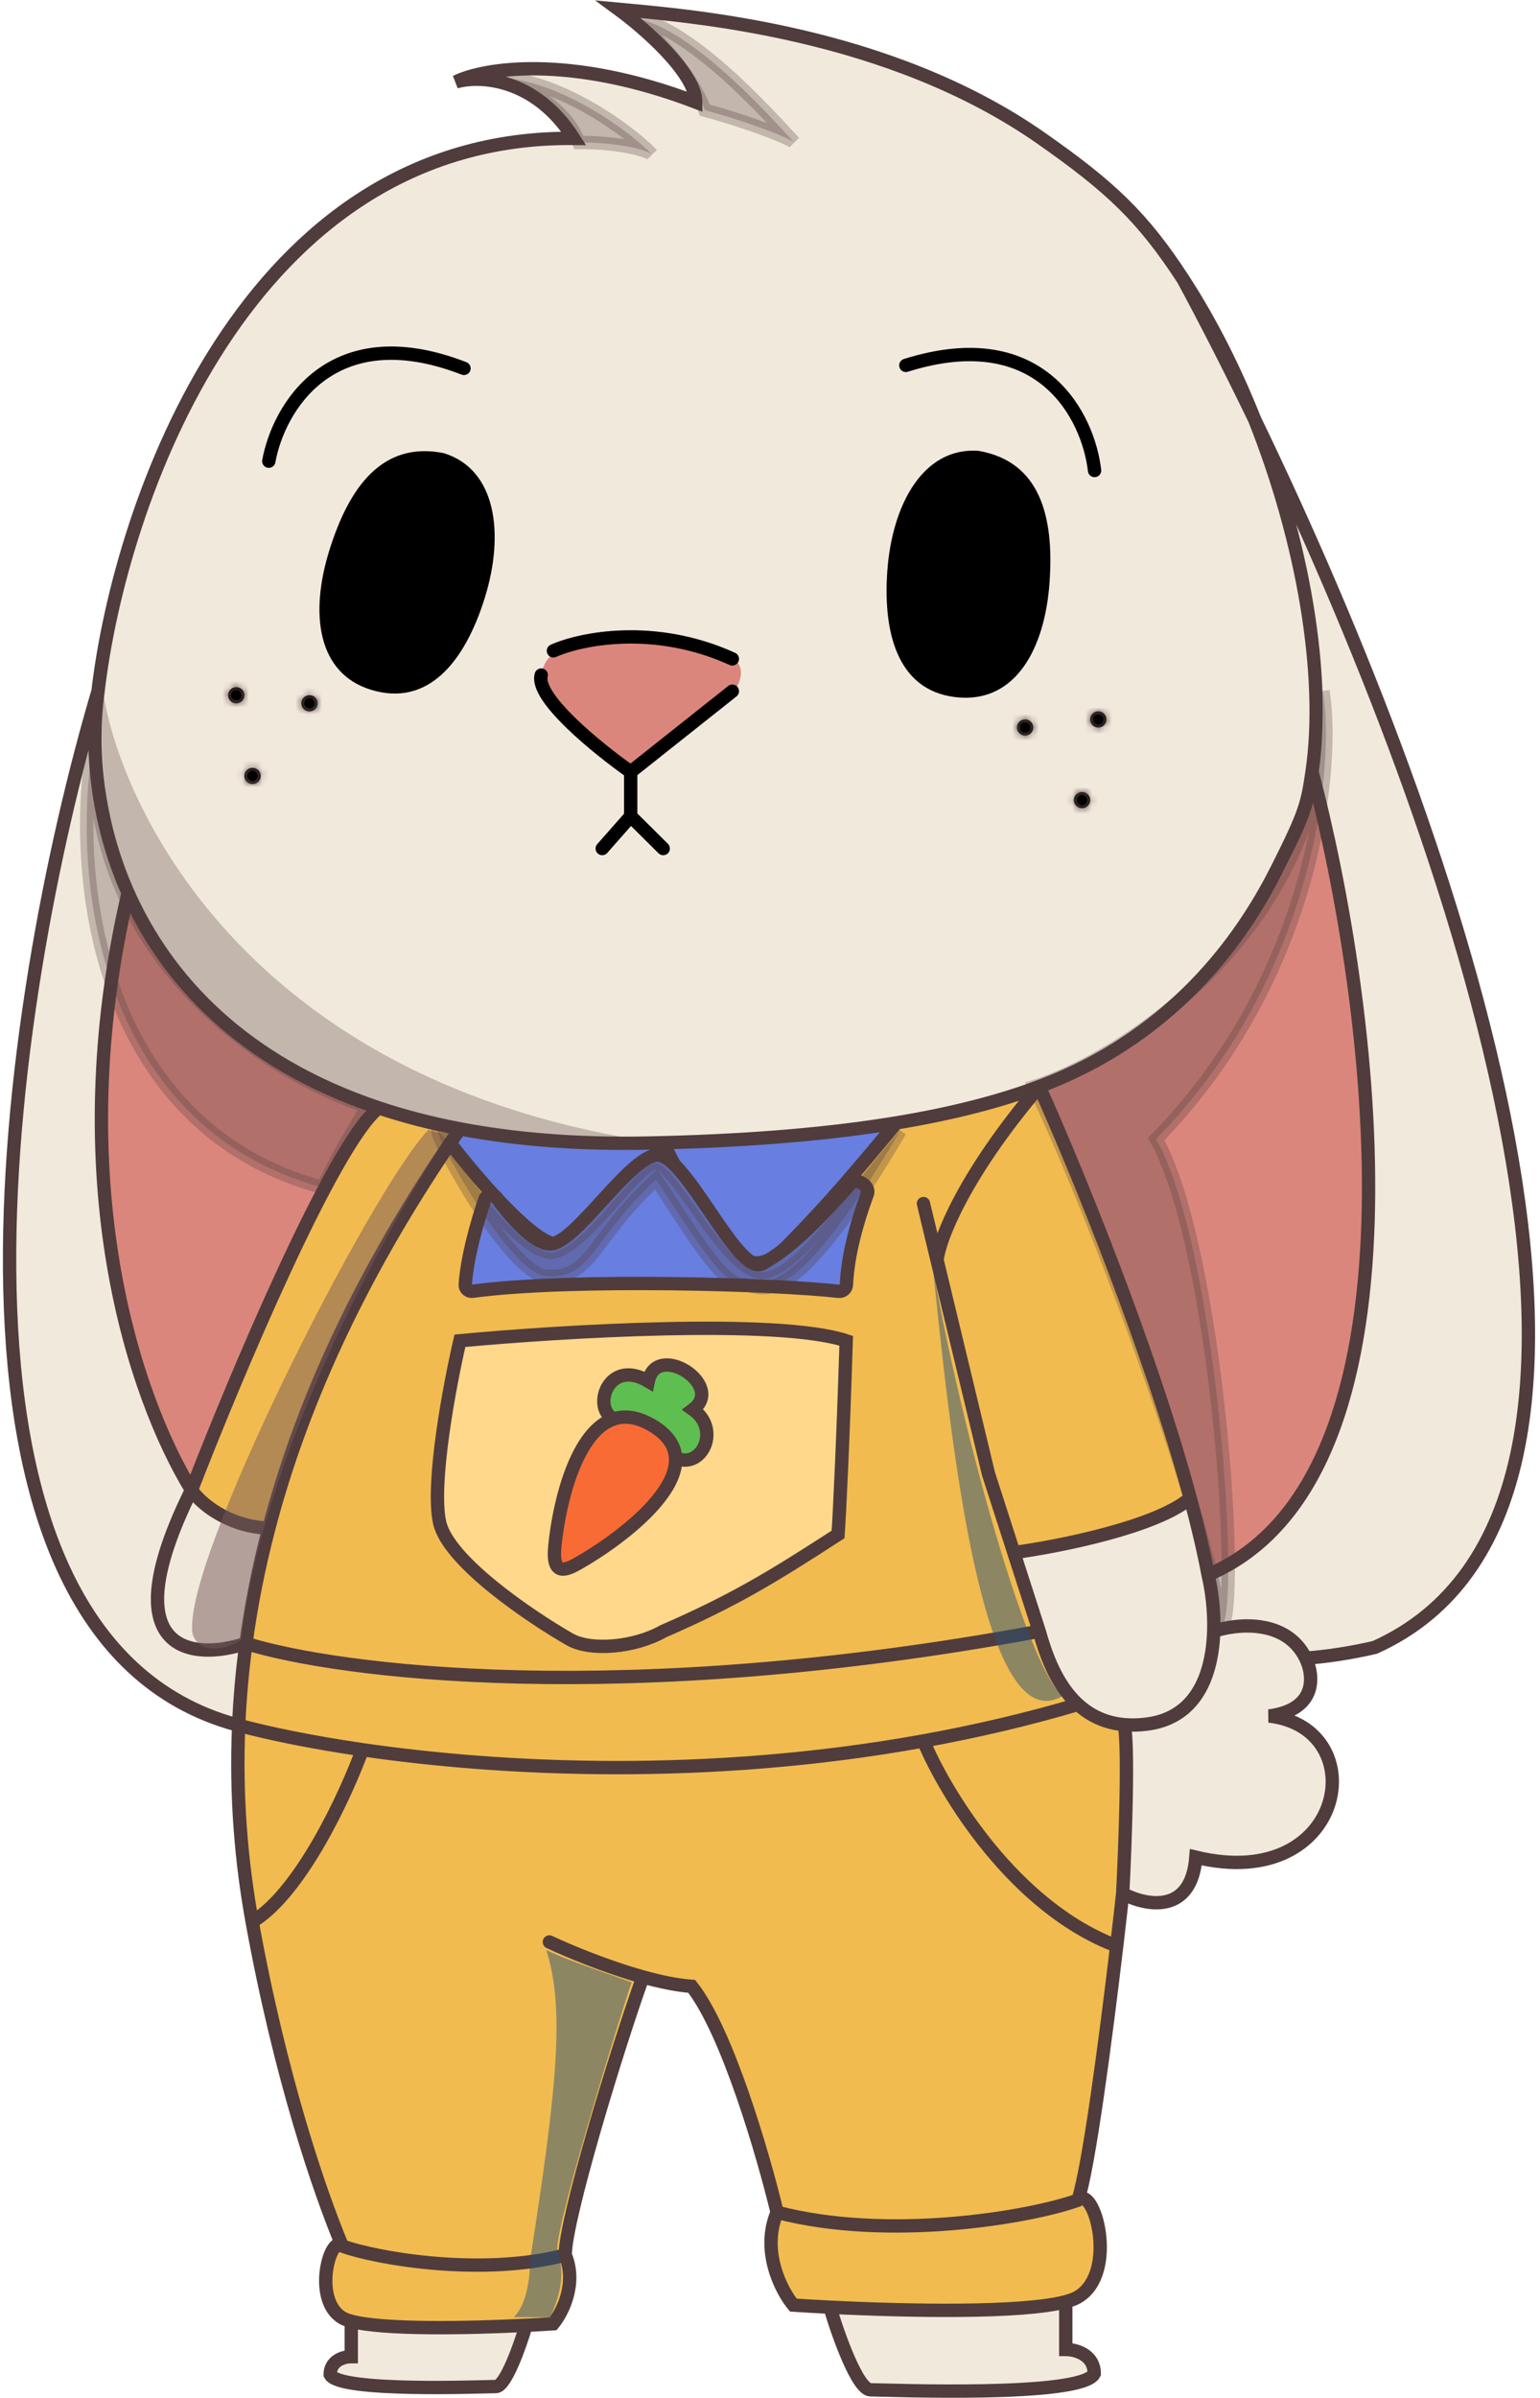 <svg width="232" height="361" viewBox="0 0 232 361" fill="none" xmlns="http://www.w3.org/2000/svg">
<path d="M86.438 20.834C36.944 20.348 18.037 76.107 14.77 104.047C13.608 112.33 14.435 123.512 19.292 134.418C25.058 147.363 36.501 159.919 57.036 166.771C60.806 168.029 64.883 169.094 69.287 169.935C77.496 171.502 86.843 172.286 97.464 172.076C98.289 172.059 99.106 172.041 99.915 172.02C113.853 171.66 125.391 170.631 135.039 169.039C143.572 167.632 150.627 165.785 156.556 163.573C178.193 155.499 188.122 139.277 192.41 130.774C196.698 122.27 196.951 120.975 197.658 116.196C199.788 101.776 196.331 81.549 189.009 63.14C185.317 55.51 181.688 48.426 178.273 42.094C172.159 32.683 167.295 28.124 156.882 20.834C133.78 4.662 103.998 2.41 93.177 1.398C97.056 4.233 104.815 10.995 104.815 15.368C85.703 8.079 72.758 10.306 68.674 12.331C72.146 11.319 80.558 11.602 86.438 20.834Z" fill="#F2E9DD"/>
<path d="M28.845 224.312C16.584 249.094 29.21 250.025 37.056 247.393C37.807 241.817 38.931 236.034 40.497 230.055C34.126 229.79 30.075 226.116 28.845 224.312Z" fill="#F2E9DD"/>
<path d="M172.808 259.541C179.014 258.739 181.667 254.094 182.525 248.932C182.709 247.825 182.811 246.693 182.847 245.571C182.949 242.424 182.538 239.348 181.997 237.068C181.316 233.468 180.398 229.581 179.307 225.527C174.215 229.9 159.472 232.816 152.737 233.727L156.556 245.571C157.463 248.767 159.012 253.5 162.395 256.588C164.164 258.203 166.434 259.368 169.375 259.63C170.431 259.724 171.572 259.701 172.808 259.541Z" fill="#F2E9DD"/>
<path d="M14.77 104.047C1.09 150.269 -13.898 246.095 35.597 259.63C35.716 259.662 35.836 259.695 35.957 259.727C36.13 255.737 36.485 251.625 37.056 247.393C29.21 250.025 16.584 249.094 28.845 224.312C20.273 210.249 9.212 177.725 19.292 134.418C14.435 123.512 13.608 112.33 14.77 104.047Z" fill="#F2E9DD"/>
<path d="M197.658 116.196C206.73 150.413 216.299 222.49 181.997 237.068C182.538 239.348 182.949 242.424 182.847 245.571C186.239 244.424 193.758 243.629 196.698 249.621C199.986 249.371 203.455 248.845 207.111 248.001C254.328 226.759 219.545 126.263 189.009 63.14C196.331 81.549 199.788 101.776 197.658 116.196Z" fill="#F2E9DD"/>
<path d="M182.525 248.932C181.667 254.094 179.014 258.739 172.808 259.541C171.572 259.701 170.431 259.724 169.375 259.63C170.059 263.102 169.499 278.025 169.133 285.052C172.524 286.874 179.477 288.332 180.159 279.585C202.823 285.052 207.111 260.149 191.185 258.326C198.535 257.355 197.923 252.118 196.698 249.621C193.758 243.629 186.239 244.424 182.847 245.571C182.811 246.693 182.709 247.825 182.525 248.932Z" fill="#F2E9DD"/>
<path d="M74.709 359.269C76.162 359.269 78.341 353.124 79.249 350.052C70.494 350.49 57.76 350.735 52.919 349.439V354.768C51.86 354.768 49.741 355.308 49.741 357.468C51.103 360.169 72.893 359.269 74.709 359.269Z" fill="#F2E9DD"/>
<path d="M125.029 347.324C126.254 351.47 129.195 359.761 131.155 359.761C133.605 359.761 163.007 360.976 164.845 357.332C164.845 354.416 161.987 353.687 160.557 353.687V346.498C154.026 348.246 136.842 347.916 125.029 347.324Z" fill="#F2E9DD"/>
<path d="M197.658 116.196C196.951 120.975 196.698 122.27 192.41 130.774C188.122 139.277 178.193 155.499 156.556 163.573C162.173 176.072 173.33 203.311 179.307 225.527C180.398 229.581 181.316 233.468 181.997 237.068C216.299 222.49 206.73 150.413 197.658 116.196Z" fill="#DB867D"/>
<path d="M117.066 333.036C133.727 337.409 155.044 333.846 162.395 331.214C164.014 326.399 166.579 306.895 168.229 292.948C152.804 287.117 142.394 269.94 139.118 262.08C106.548 267.965 75.635 266.461 54.586 263.398C52.101 270.211 45.302 284.93 37.988 289.304C42.276 312.91 48.12 329.839 51.557 338.113C57.005 340.063 72.802 342.704 85.15 339.463C85.15 334.118 92.768 309.013 96.852 297.609C99.447 298.331 102.001 298.866 104.202 299.022C109.593 305.825 115.024 324.533 117.066 333.036Z" fill="#F1BB50"/>
<path fill-rule="evenodd" clip-rule="evenodd" d="M156.556 245.571L152.737 233.727L148.919 221.883L141.166 189.691C141.491 186.654 145.024 177.179 156.556 163.573C150.627 165.785 143.572 167.632 135.039 169.039C128.718 176.613 125.178 180.848 118.904 187.261C117.679 188.476 115.106 191.149 112.166 189.691C108.735 188.719 102.569 177.505 99.915 172.02C96.239 177.1 87.786 187.261 83.376 187.261C79.455 186.289 71.369 176.733 67.817 172.076C53.633 192.958 45.13 212.367 40.497 230.055C38.931 236.034 37.807 241.817 37.056 247.393C50.645 251.645 93.57 257.233 156.556 245.571ZM66.224 229.172C64.95 223.341 67.735 208.52 69.287 201.839C84.397 200.421 117.188 198.437 127.479 201.839C126.989 217.388 126.458 228.159 126.254 230.994C116.113 237.57 110.387 241.013 99.915 245.571C95.627 248.001 89.004 248.608 85.826 246.786C79.823 243.344 67.498 235.003 66.224 229.172Z" fill="#F1BB50"/>
<path d="M148.919 221.883L152.737 233.727C159.472 232.816 174.215 229.9 179.307 225.527C173.33 203.311 162.173 176.072 156.556 163.573C145.024 177.179 141.491 186.654 141.166 189.691L148.919 221.883Z" fill="#F1BB50"/>
<path d="M156.556 245.571C93.57 257.233 50.645 251.645 37.056 247.393C36.485 251.625 36.13 255.737 35.957 259.727C40.606 260.97 46.946 262.287 54.586 263.398C75.635 266.461 106.548 267.965 139.118 262.08C146.82 260.689 154.616 258.884 162.395 256.588C159.012 253.5 157.463 248.767 156.556 245.571Z" fill="#F1BB50"/>
<path d="M37.988 289.304C45.302 284.93 52.101 270.211 54.586 263.398C46.946 262.287 40.606 260.97 35.957 259.727C35.492 270.512 36.37 280.398 37.988 289.304Z" fill="#F1BB50"/>
<path d="M85.15 339.463C72.802 342.704 57.005 340.063 51.557 338.113C49.741 336.312 47.018 346.215 51.557 348.916C51.889 349.113 52.349 349.287 52.919 349.439C57.76 350.735 70.494 350.49 79.249 350.052C80.747 349.977 82.129 349.896 83.334 349.816C84.696 348.166 86.966 343.784 85.15 339.463Z" fill="#F1BB50"/>
<path d="M162.395 331.214C155.044 333.846 133.727 337.409 117.066 333.036C114.616 338.867 117.679 344.779 119.516 347.006C121.143 347.114 123.007 347.223 125.029 347.324C136.842 347.916 154.026 348.246 160.557 346.498C161.326 346.292 161.947 346.058 162.395 345.791C168.52 342.147 164.845 328.784 162.395 331.214Z" fill="#F1BB50"/>
<path d="M169.133 285.052C169.499 278.025 170.059 263.102 169.375 259.63C166.434 259.368 164.164 258.203 162.395 256.588C154.616 258.884 146.82 260.689 139.118 262.08C142.394 269.94 152.804 287.117 168.229 292.948C168.577 290.005 168.884 287.31 169.133 285.052Z" fill="#F1BB50"/>
<path d="M69.287 201.839C67.735 208.52 64.95 223.341 66.224 229.172C67.498 235.003 79.823 243.344 85.826 246.786C89.004 248.608 95.627 248.001 99.915 245.571C110.387 241.013 116.113 237.57 126.254 230.994C126.458 228.159 126.989 217.388 127.479 201.839C117.188 198.437 84.397 200.421 69.287 201.839Z" fill="#FFD88B"/>
<path d="M19.292 134.418C9.212 177.725 20.273 210.249 28.845 224.312C35.384 207.413 50.175 172.244 57.036 166.771C36.501 159.919 25.058 147.363 19.292 134.418Z" fill="#DB867D"/>
<path d="M69.287 169.935C64.883 169.094 60.806 168.029 57.036 166.771C50.175 172.244 35.384 207.413 28.845 224.312C30.075 226.116 34.126 229.79 40.497 230.055C45.13 212.367 53.633 192.958 67.817 172.076C68.3 171.364 68.79 170.65 69.287 169.935Z" fill="#F1BB50"/>
<path d="M97.464 172.076C86.843 172.286 77.496 171.502 69.287 169.935C68.79 170.65 68.3 171.364 67.817 172.076C71.369 176.733 79.455 186.289 83.376 187.261C87.786 187.261 96.239 177.1 99.915 172.02C99.106 172.041 98.289 172.059 97.464 172.076Z" fill="#687EE0"/>
<path d="M99.915 172.02C102.569 177.505 108.735 188.719 112.166 189.691C115.106 191.149 117.679 188.476 118.904 187.261C125.178 180.848 128.718 176.613 135.039 169.039C125.391 170.631 113.853 171.66 99.915 172.02Z" fill="#687EE0"/>
<path d="M14.77 104.047C18.037 76.107 36.944 20.348 86.438 20.834C80.558 11.602 72.146 11.319 68.674 12.331C72.758 10.306 85.703 8.079 104.815 15.368C104.815 10.995 97.056 4.233 93.177 1.398C103.998 2.41 133.78 4.662 156.882 20.834C167.295 28.124 172.159 32.683 178.273 42.094M14.77 104.047C1.09 150.269 -13.898 246.095 35.597 259.63C35.716 259.662 35.836 259.695 35.957 259.727M14.77 104.047C13.608 112.33 14.435 123.512 19.292 134.418M178.273 42.094C181.688 48.426 185.317 55.51 189.009 63.14M178.273 42.094C182.414 48.467 186.031 55.653 189.009 63.14M139.118 181.187L141.166 189.691M197.658 116.196C196.951 120.975 196.698 122.27 192.41 130.774C188.122 139.277 178.193 155.499 156.556 163.573M197.658 116.196C206.73 150.413 216.299 222.49 181.997 237.068M197.658 116.196C199.788 101.776 196.331 81.549 189.009 63.14M181.997 237.068C181.316 233.468 180.398 229.581 179.307 225.527M181.997 237.068C182.538 239.348 182.949 242.424 182.847 245.571M156.556 163.573C162.173 176.072 173.33 203.311 179.307 225.527M156.556 163.573C145.024 177.179 141.491 186.654 141.166 189.691M156.556 163.573C150.627 165.785 143.572 167.632 135.039 169.039M156.556 245.571L152.737 233.727M156.556 245.571C93.57 257.233 50.645 251.645 37.056 247.393M156.556 245.571C157.463 248.767 159.012 253.5 162.395 256.588M152.737 233.727L148.919 221.883L141.166 189.691M152.737 233.727C159.472 232.816 174.215 229.9 179.307 225.527M182.847 245.571C182.811 246.693 182.709 247.825 182.525 248.932C181.667 254.094 179.014 258.739 172.808 259.541C171.572 259.701 170.431 259.724 169.375 259.63M182.847 245.571C186.239 244.424 193.758 243.629 196.698 249.621M196.698 249.621C199.986 249.371 203.455 248.845 207.111 248.001C254.328 226.759 219.545 126.263 189.009 63.14M196.698 249.621C197.923 252.118 198.535 257.355 191.185 258.326C207.111 260.149 202.823 285.052 180.159 279.585C179.477 288.332 172.524 286.874 169.133 285.052M169.133 285.052C169.499 278.025 170.059 263.102 169.375 259.63M169.133 285.052C168.884 287.31 168.577 290.005 168.229 292.948M162.395 331.214C155.044 333.846 133.727 337.409 117.066 333.036M162.395 331.214C164.845 328.784 168.52 342.147 162.395 345.791C161.947 346.058 161.326 346.292 160.557 346.498M162.395 331.214C164.014 326.399 166.579 306.895 168.229 292.948M169.375 259.63C166.434 259.368 164.164 258.203 162.395 256.588M117.066 333.036C114.616 338.867 117.679 344.779 119.516 347.006C121.143 347.114 123.007 347.223 125.029 347.324M117.066 333.036C115.024 324.533 109.593 305.825 104.202 299.022C102.001 298.866 99.447 298.331 96.852 297.609M125.029 347.324C126.254 351.47 129.195 359.761 131.155 359.761C133.605 359.761 163.007 360.976 164.845 357.332C164.845 354.416 161.987 353.687 160.557 353.687V346.498M125.029 347.324C136.842 347.916 154.026 348.246 160.557 346.498M19.292 134.418C9.212 177.725 20.273 210.249 28.845 224.312M19.292 134.418C25.058 147.363 36.501 159.919 57.036 166.771M51.557 338.113C48.12 329.839 42.276 312.91 37.988 289.304M51.557 338.113C57.005 340.063 72.802 342.704 85.15 339.463M51.557 338.113C49.741 336.312 47.018 346.215 51.557 348.916C51.889 349.113 52.349 349.287 52.919 349.439M69.287 169.935C77.496 171.502 86.843 172.286 97.464 172.076C98.289 172.059 99.106 172.041 99.915 172.02M69.287 169.935C64.883 169.094 60.806 168.029 57.036 166.771M69.287 169.935C68.79 170.65 68.3 171.364 67.817 172.076M37.056 247.393C29.21 250.025 16.584 249.094 28.845 224.312M37.056 247.393C37.807 241.817 38.931 236.034 40.497 230.055M37.056 247.393C36.485 251.625 36.13 255.737 35.957 259.727M28.845 224.312C35.384 207.413 50.175 172.244 57.036 166.771M28.845 224.312C30.075 226.116 34.126 229.79 40.497 230.055M40.497 230.055C45.13 212.367 53.633 192.958 67.817 172.076M67.817 172.076C71.369 176.733 79.455 186.289 83.376 187.261C87.786 187.261 96.239 177.1 99.915 172.02M99.915 172.02C102.569 177.505 108.735 188.719 112.166 189.691C115.106 191.149 117.679 188.476 118.904 187.261C125.178 180.848 128.718 176.612 135.039 169.039M99.915 172.02C113.853 171.66 125.391 170.631 135.039 169.039M162.395 256.588C154.616 258.884 146.82 260.689 139.118 262.08M54.586 263.398C52.101 270.211 45.302 284.93 37.988 289.304M54.586 263.398C75.635 266.461 106.548 267.965 139.118 262.08M54.586 263.398C46.946 262.287 40.606 260.97 35.957 259.727M37.988 289.304C36.37 280.398 35.492 270.512 35.957 259.727M139.118 262.08C142.394 269.94 152.804 287.117 168.229 292.948M82.763 292.341C85.675 293.716 91.357 296.081 96.852 297.609M96.852 297.609C92.768 309.013 85.15 334.118 85.15 339.463M85.15 339.463C86.966 343.784 84.696 348.166 83.334 349.816C82.129 349.896 80.747 349.977 79.249 350.052M79.249 350.052C78.341 353.124 76.162 359.269 74.709 359.269C72.893 359.269 51.103 360.169 49.741 357.468C49.741 355.308 51.86 354.768 52.919 354.768V349.439M79.249 350.052C70.494 350.49 57.76 350.735 52.919 349.439M69.287 201.839C67.735 208.52 64.95 223.341 66.224 229.172C67.498 235.003 79.823 243.344 85.826 246.786C89.004 248.608 95.627 248.001 99.915 245.571C110.387 241.013 116.113 237.57 126.254 230.994C126.458 228.159 126.989 217.388 127.479 201.839C117.188 198.437 84.397 200.421 69.287 201.839Z" stroke="#503C3C" stroke-width="2.009" stroke-linecap="round"/>
<path d="M83.581 232.829C83.142 237.382 85.286 236.389 87.257 235.258C93.146 231.877 102.094 225.09 101.778 219.466C101.678 217.68 100.644 216.012 98.282 214.607C96.088 213.301 94.18 213.068 92.532 213.587C86.817 215.385 84.215 226.229 83.581 232.829Z" fill="#F96B35"/>
<path d="M92.532 213.587C94.18 213.068 96.088 213.301 98.282 214.607C100.644 216.012 101.678 217.68 101.778 219.466C105.631 221.288 108.694 215.223 104.406 212.186C109.307 208.544 98.893 201.862 97.668 207.935C91.543 204.29 89.092 212.177 92.532 213.587Z" fill="#5FBE50"/>
<path d="M92.532 213.587C86.817 215.385 84.215 226.229 83.581 232.829C83.142 237.382 85.286 236.389 87.257 235.258C93.146 231.877 102.094 225.09 101.778 219.466M92.532 213.587C94.18 213.068 96.088 213.301 98.282 214.607C100.644 216.012 101.678 217.68 101.778 219.466M92.532 213.587C89.092 212.177 91.543 204.29 97.668 207.935C98.893 201.862 109.307 208.544 104.406 212.186C108.694 215.223 105.631 221.288 101.778 219.466" stroke="#503C3C" stroke-width="2.009"/>
<path d="M74.812 180.322C74.335 179.668 73.32 179.779 73.054 180.543C71.95 183.719 70.362 189.245 70.088 193.381C70.047 193.995 70.587 194.466 71.198 194.384C86.047 192.387 117.201 193.326 126.342 194.397C126.953 194.469 127.485 193.995 127.514 193.38C127.724 188.92 129.087 183.995 130.683 179.697C131.106 178.557 128.997 177.208 128.191 178.119C122.72 184.304 118.882 188.027 114.763 190.298C110.934 191.812 103.125 173.291 98.837 173.898C94.549 174.506 86.586 187.261 82.91 187.261C80.242 187.261 76.604 182.778 74.812 180.322Z" fill="#687EE0" stroke="#503C3C" stroke-width="2.009"/>
<path d="M79.849 340.328C83.905 314.356 85.132 302.406 82.299 293.559C84.462 294.586 86.426 295.31 89.18 296.292C92.456 297.461 95.162 298.418 95.162 298.418C93.897 301.85 82.306 339.27 84.136 339.113C85.33 343.533 83.705 346.808 82.911 348.832H77.398C79.359 346.888 79.849 342.96 79.849 340.328Z" fill="#2A5375" fill-opacity="0.5"/>
<path d="M140.49 190.301C143.064 215.415 147.841 262.581 160.092 255.292C154.118 250.365 143.493 209.293 140.49 190.301Z" fill="#2A5375" fill-opacity="0.5"/>
<path d="M29.039 246.066C30.297 249.622 35.325 247.795 36.356 246.785C39.346 219.475 58.101 184.806 67.651 170.582C64.534 170.253 66.371 170.686 64.534 170.078C55.832 179.203 27.286 235.444 29.004 245.931C29.012 245.979 29.023 246.02 29.039 246.066Z" fill="#775959" fill-opacity="0.5"/>
<path d="M99.449 172.079C69.842 174.306 11.609 163.818 15.529 104.051C17.787 120.032 36.245 163.093 99.449 172.079Z" fill="#503C3C" fill-opacity="0.3"/>
<path d="M48.607 178.757C15.774 170.01 10.016 133.607 14.304 110.121C12.344 144.135 40.848 161.952 55.345 166.609C51.057 173.898 52.282 171.468 48.607 178.757Z" fill="#503C3C" fill-opacity="0.3" stroke="#503C3C" stroke-opacity="0.3" stroke-width="2.009"/>
<path d="M199.296 104.051C201.257 138.065 170.302 158.919 155.805 163.575C165.192 183.059 181.84 228.069 183.983 244.966C187.045 242.537 183.37 187.871 174.182 171.472C198.288 146.81 201.135 114.874 199.296 104.051Z" fill="#503C3C" fill-opacity="0.3" stroke="#503C3C" stroke-opacity="0.3" stroke-width="2.009"/>
<path d="M87.199 21.441C85.239 16.096 78.623 12.735 75.561 11.723C84.381 12.209 94.754 19.619 98.225 23.263C97.612 22.656 93.57 21.441 87.199 21.441Z" fill="#503C3C" fill-opacity="0.3" stroke="#503C3C" stroke-opacity="0.3" stroke-width="2.009"/>
<path d="M106.188 16.583C104.228 11.238 97.613 3.626 94.55 2.613C103.371 3.099 116.193 17.798 119.664 21.442C119.052 20.835 112.926 18.405 106.188 16.583Z" fill="#503C3C" fill-opacity="0.3" stroke="#503C3C" stroke-opacity="0.3" stroke-width="2.009"/>
<path d="M82.298 192.121C75.437 191.635 60.246 160.536 68.209 173.292C76.172 186.047 81.718 189.054 83.523 188.476C88.71 187.08 95.79 175.136 98.837 175.114C101.883 175.092 109.496 191.513 114.763 191.513C120.03 191.513 128.852 177.543 135.59 170.255C118.439 199.41 114.763 193.336 111.7 193.336C108.638 193.336 103.737 184.832 98.837 177.543C89.036 186.654 89.159 192.607 82.298 192.121Z" fill="#503C3C" fill-opacity="0.3" stroke="#503C3C" stroke-opacity="0.3" stroke-width="2.009"/>
<path d="M73.026 90.022C70.026 99.636 64.484 106.475 55.89 103.838C47.847 101.37 46.619 92.454 49.619 82.84C52.619 73.226 57.647 66.389 66.835 68.21C74.799 70.641 76.026 80.408 73.026 90.022Z" fill="black"/>
<path d="M133.672 85.975C132.957 96.013 135.624 104.378 144.598 105.007C152.997 105.595 157.398 97.724 158.113 87.686C158.828 77.647 156.638 69.469 147.408 67.867C139.098 67.273 134.386 75.936 133.672 85.975Z" fill="black"/>
<path d="M40.495 69.427C41.924 61.531 49.806 47.682 69.898 55.457" stroke="black" stroke-width="2.009" stroke-linecap="round"/>
<path d="M164.894 70.831C163.983 62.859 157.021 48.534 136.465 55.004" stroke="black" stroke-width="2.009" stroke-linecap="round"/>
<mask id="path-19-inside-1_1520_4155" fill="white">
<ellipse cx="35.595" cy="104.66" rx="1.225" ry="1.215"/>
</mask>
<ellipse cx="35.595" cy="104.66" rx="1.225" ry="1.215" fill="black"/>
<path d="M36.82 104.66H34.811C34.811 104.205 35.178 103.866 35.595 103.866V105.875V107.884C37.365 107.884 38.829 106.457 38.829 104.66H36.82ZM35.595 105.875V103.866C36.012 103.866 36.379 104.205 36.379 104.66H34.37H32.361C32.361 106.457 33.825 107.884 35.595 107.884V105.875ZM34.37 104.66H36.379C36.379 105.115 36.012 105.454 35.595 105.454V103.445V101.436C33.825 101.436 32.361 102.864 32.361 104.66H34.37ZM35.595 103.445V105.454C35.178 105.454 34.811 105.115 34.811 104.66H36.82H38.829C38.829 102.864 37.365 101.436 35.595 101.436V103.445Z" fill="#503C3C" mask="url(#path-19-inside-1_1520_4155)"/>
<mask id="path-21-inside-2_1520_4155" fill="white">
<ellipse cx="1.225" cy="1.215" rx="1.225" ry="1.215" transform="matrix(-1 0 0 1 166.68 107.09)"/>
</mask>
<ellipse cx="1.225" cy="1.215" rx="1.225" ry="1.215" transform="matrix(-1 0 0 1 166.68 107.09)" fill="black"/>
<path d="M164.229 108.305H166.238C166.238 107.85 165.871 107.51 165.455 107.51V109.519V111.528C163.684 111.528 162.22 110.101 162.22 108.305H164.229ZM165.455 109.519V107.51C165.038 107.51 164.671 107.85 164.671 108.305H166.68H168.689C168.689 110.101 167.225 111.528 165.455 111.528V109.519ZM166.68 108.305H164.671C164.671 108.759 165.038 109.099 165.455 109.099V107.09V105.081C167.225 105.081 168.689 106.508 168.689 108.305H166.68ZM165.455 107.09V109.099C165.871 109.099 166.238 108.759 166.238 108.305H164.229H162.22C162.22 106.508 163.684 105.081 165.455 105.081V107.09Z" fill="#503C3C" mask="url(#path-21-inside-2_1520_4155)"/>
<mask id="path-23-inside-3_1520_4155" fill="white">
<ellipse cx="38.045" cy="116.805" rx="1.225" ry="1.215"/>
</mask>
<ellipse cx="38.045" cy="116.805" rx="1.225" ry="1.215" fill="black"/>
<path d="M39.27 116.805H37.261C37.261 116.35 37.629 116.01 38.045 116.01V118.019V120.028C39.816 120.028 41.279 118.601 41.279 116.805H39.27ZM38.045 118.019V116.01C38.462 116.01 38.829 116.35 38.829 116.805H36.82H34.811C34.811 118.601 36.275 120.028 38.045 120.028V118.019ZM36.82 116.805H38.829C38.829 117.259 38.462 117.599 38.045 117.599V115.59V113.581C36.275 113.581 34.811 115.008 34.811 116.805H36.82ZM38.045 115.59V117.599C37.629 117.599 37.261 117.259 37.261 116.805H39.27H41.279C41.279 115.008 39.816 113.581 38.045 113.581V115.59Z" fill="#503C3C" mask="url(#path-23-inside-3_1520_4155)"/>
<mask id="path-25-inside-4_1520_4155" fill="white">
<ellipse cx="1.225" cy="1.215" rx="1.225" ry="1.215" transform="matrix(-1 0 0 1 164.23 119.234)"/>
</mask>
<ellipse cx="1.225" cy="1.215" rx="1.225" ry="1.215" transform="matrix(-1 0 0 1 164.23 119.234)" fill="black"/>
<path d="M161.78 120.449H163.789C163.789 119.995 163.422 119.655 163.005 119.655V121.664V123.673C161.235 123.673 159.771 122.246 159.771 120.449H161.78ZM163.005 121.664V119.655C162.588 119.655 162.221 119.995 162.221 120.449H164.23H166.239C166.239 122.246 164.775 123.673 163.005 123.673V121.664ZM164.23 120.449H162.221C162.221 120.904 162.588 121.243 163.005 121.243V119.234V117.225C164.775 117.225 166.239 118.653 166.239 120.449H164.23ZM163.005 119.234V121.243C163.422 121.243 163.789 120.904 163.789 120.449H161.78H159.771C159.771 118.653 161.235 117.225 163.005 117.225V119.234Z" fill="#503C3C" mask="url(#path-25-inside-4_1520_4155)"/>
<mask id="path-27-inside-5_1520_4155" fill="white">
<ellipse cx="46.622" cy="105.871" rx="1.225" ry="1.215"/>
</mask>
<ellipse cx="46.622" cy="105.871" rx="1.225" ry="1.215" fill="black"/>
<path d="M47.847 105.871H45.838C45.838 105.416 46.205 105.077 46.622 105.077V107.086V109.095C48.392 109.095 49.856 107.667 49.856 105.871H47.847ZM46.622 107.086V105.077C47.038 105.077 47.406 105.416 47.406 105.871H45.397H43.388C43.388 107.667 44.852 109.095 46.622 109.095V107.086ZM45.397 105.871H47.406C47.406 106.326 47.038 106.665 46.622 106.665V104.656V102.647C44.852 102.647 43.388 104.075 43.388 105.871H45.397ZM46.622 104.656V106.665C46.205 106.665 45.838 106.326 45.838 105.871H47.847H49.856C49.856 104.075 48.392 102.647 46.622 102.647V104.656Z" fill="#503C3C" mask="url(#path-27-inside-5_1520_4155)"/>
<mask id="path-29-inside-6_1520_4155" fill="white">
<ellipse cx="1.225" cy="1.215" rx="1.225" ry="1.215" transform="matrix(-1 0 0 1 155.655 108.301)"/>
</mask>
<ellipse cx="1.225" cy="1.215" rx="1.225" ry="1.215" transform="matrix(-1 0 0 1 155.655 108.301)" fill="black"/>
<path d="M153.205 109.516H155.214C155.214 109.061 154.847 108.721 154.43 108.721V110.73V112.739C152.66 112.739 151.196 111.312 151.196 109.516H153.205ZM154.43 110.73V108.721C154.013 108.721 153.646 109.061 153.646 109.516H155.655H157.664C157.664 111.312 156.2 112.739 154.43 112.739V110.73ZM155.655 109.516H153.646C153.646 109.97 154.013 110.31 154.43 110.31V108.301V106.292C156.2 106.292 157.664 107.719 157.664 109.516H155.655ZM154.43 108.301V110.31C154.847 110.31 155.214 109.97 155.214 109.516H153.205H151.196C151.196 107.719 152.66 106.292 154.43 106.292V108.301Z" fill="#503C3C" mask="url(#path-29-inside-6_1520_4155)"/>
<path d="M83.45 98.333C82.789 98.726 81.469 100.127 81.469 102.589C81.469 105.051 90.405 112.607 94.873 116.077L110.456 104.291C111.337 103.135 112.569 100.494 110.456 99.184C107.815 97.547 93.751 93.291 83.45 98.333Z" fill="#DB867D"/>
<path d="M95.013 116.199C90.112 112.757 80.557 105.023 81.537 101.621M95.013 116.199L110.327 104.051M95.013 116.199V122.88M95.013 122.88L90.725 127.739M95.013 122.88L99.913 127.739" stroke="black" stroke-width="2.009" stroke-linecap="round"/>
<path d="M83.375 97.974C87.459 96.152 98.566 93.844 110.327 99.189" stroke="black" stroke-width="2.009" stroke-linecap="round"/>
</svg>

